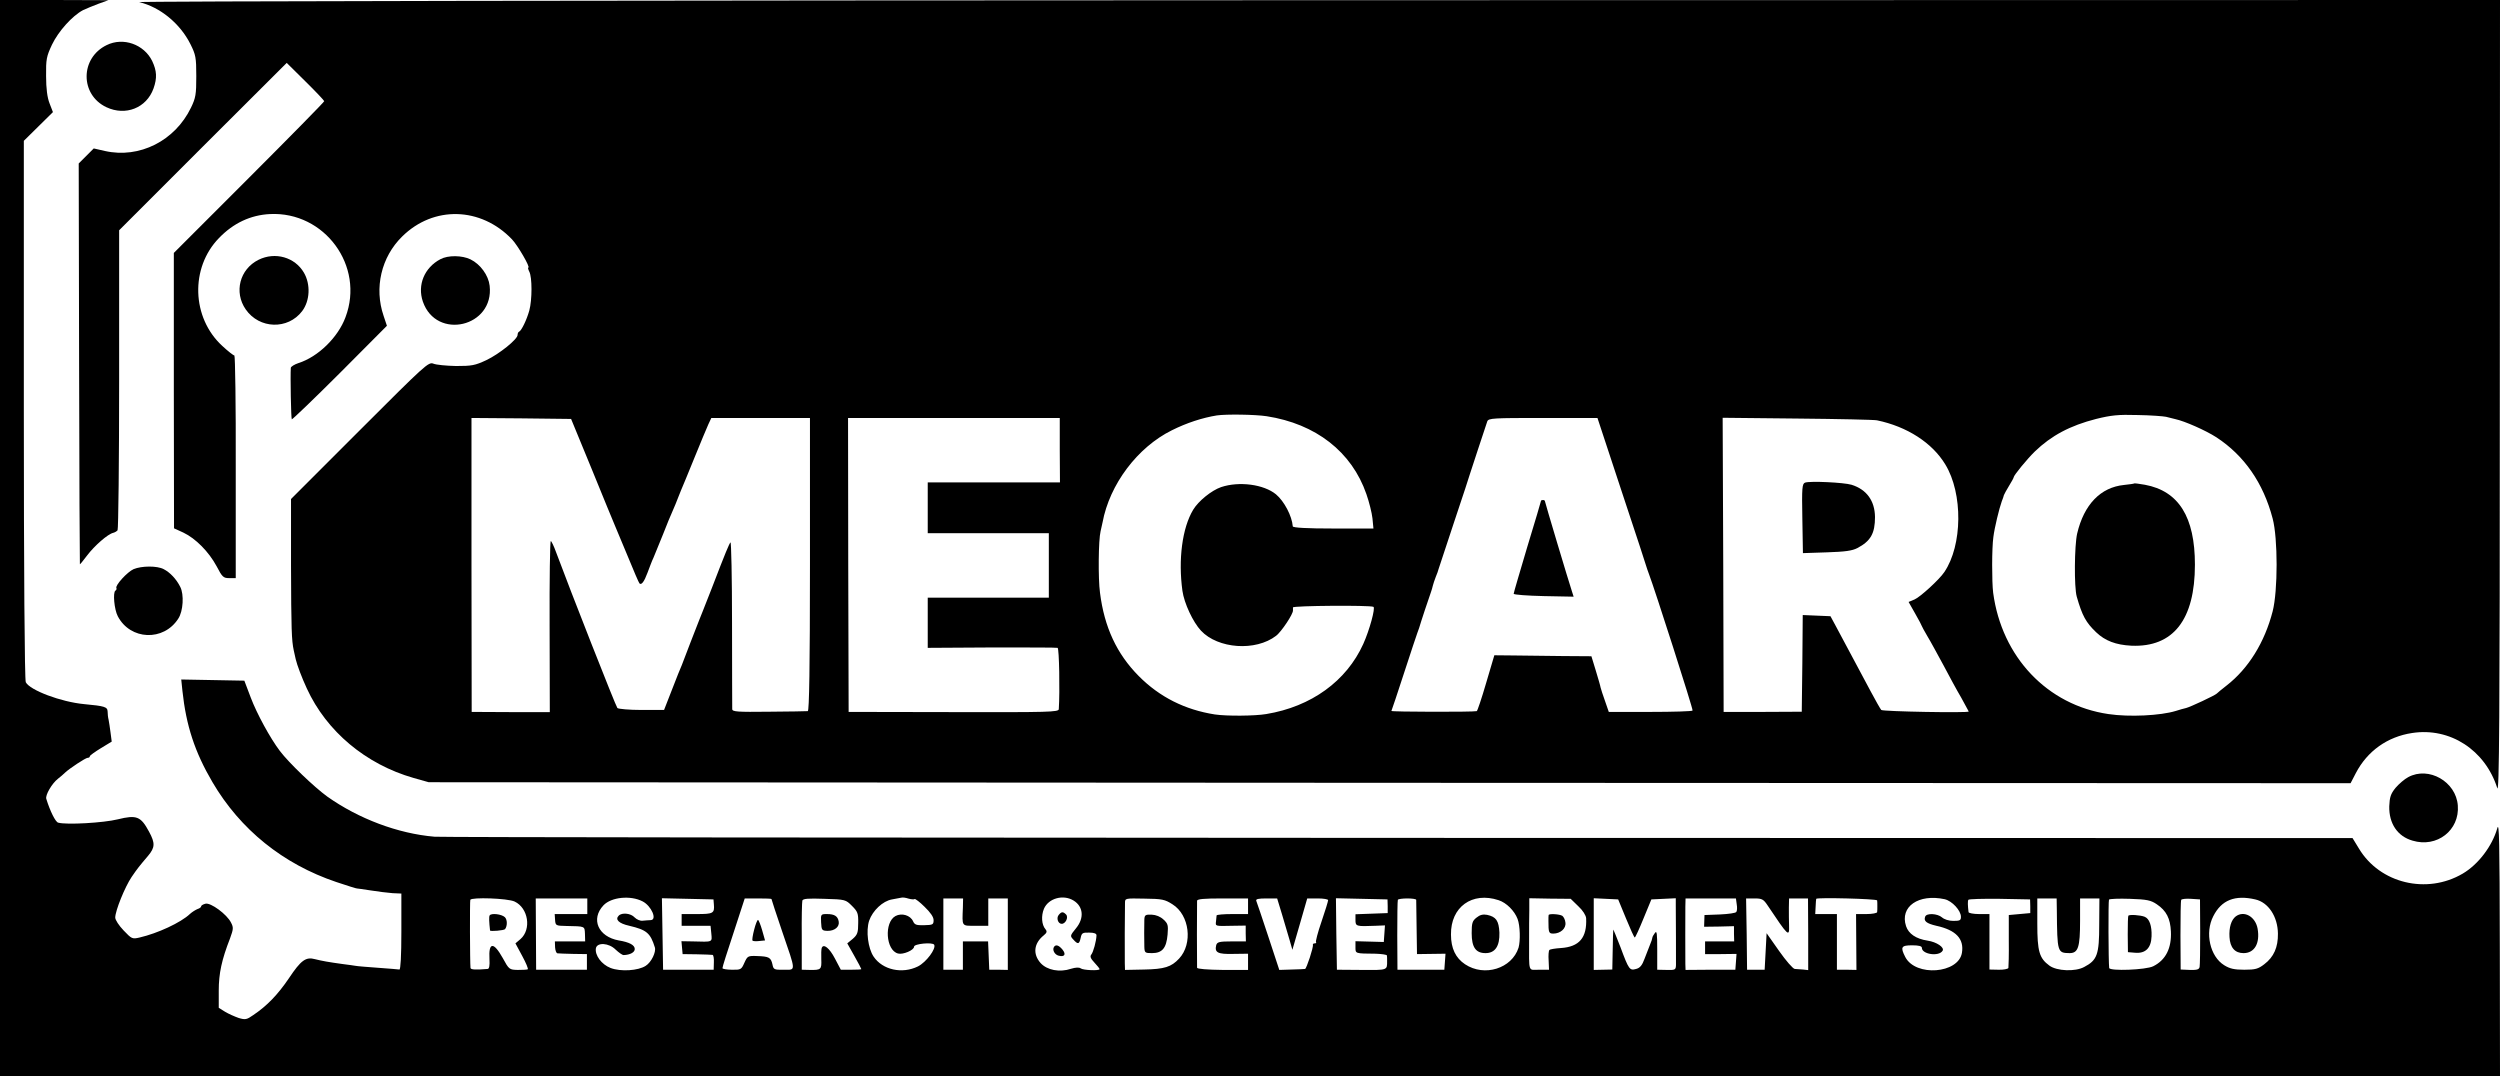 <?xml version="1.0" standalone="no"?>
<!DOCTYPE svg PUBLIC "-//W3C//DTD SVG 20010904//EN"
 "http://www.w3.org/TR/2001/REC-SVG-20010904/DTD/svg10.dtd">
<svg version="1.0" xmlns="http://www.w3.org/2000/svg"
 width="1280pt" height="551pt" viewBox="0 0 1280 551"
 preserveAspectRatio="xMidYMid meet">

<g transform="translate(0,551) scale(0.1,-0.1)"
fill="#000000" stroke="none">
<path d="M0 2755 l0 -2755 6400 0 6400 0 -1 658 c-1 547 -3 649 -13 611 -26
-91 -97 -185 -177 -232 -184 -108 -424 -50 -531 128 l-33 54 -4885 1 c-2687 1
-4907 3 -4935 6 -188 16 -389 92 -550 206 -66 48 -195 171 -242 233 -50 66
-118 191 -149 273 l-33 87 -161 3 -162 3 6 -58 c19 -178 63 -313 154 -468 142
-242 361 -419 634 -511 57 -19 104 -34 106 -33 1 0 33 -4 70 -10 37 -6 87 -12
112 -14 l45 -2 0 -195 c0 -124 -4 -194 -10 -194 -5 1 -55 5 -110 9 -55 4 -106
8 -115 10 -8 1 -37 6 -65 9 -73 10 -106 16 -142 25 -47 13 -72 -5 -134 -98
-57 -84 -112 -141 -182 -188 -34 -24 -41 -25 -75 -15 -20 7 -52 21 -70 32
l-32 20 0 88 c0 88 15 158 58 268 17 47 18 55 5 80 -21 43 -105 104 -131 97
-12 -3 -22 -9 -22 -13 0 -5 -8 -11 -18 -14 -10 -4 -28 -15 -39 -25 -47 -45
-167 -100 -258 -121 -38 -9 -41 -7 -82 36 -24 25 -43 54 -43 66 0 35 50 158
84 208 30 44 39 55 84 108 36 43 37 65 5 124 -42 78 -63 87 -160 63 -73 -18
-262 -29 -305 -17 -14 3 -42 60 -61 122 -6 19 29 79 60 103 13 10 29 24 36 31
22 21 105 76 116 76 6 0 11 3 11 8 0 4 25 22 56 41 l56 34 -6 46 c-3 25 -8 55
-10 66 -3 11 -5 30 -5 42 -1 24 -15 28 -121 38 -117 11 -277 71 -298 112 -6
11 -10 580 -10 1395 l0 1377 74 73 75 74 -17 44 c-12 30 -18 77 -18 140 -1 87
2 101 30 161 33 69 104 148 159 177 17 8 53 23 80 33 l50 18 -277 1 -278 0 0
-2755z m3290 -1860 c45 -23 76 -94 42 -96 -9 0 -28 -2 -41 -3 -13 -2 -31 6
-42 17 -19 21 -64 26 -81 9 -20 -20 0 -40 54 -52 89 -21 108 -37 131 -111 7
-23 -18 -76 -47 -94 -38 -25 -128 -31 -180 -11 -46 18 -81 65 -75 101 6 31 66
28 101 -7 16 -15 34 -28 41 -28 33 1 57 14 57 31 0 20 -27 35 -82 44 -105 19
-145 109 -78 180 40 42 138 52 200 20z m1393 12 c3 2 26 -15 51 -40 30 -29 46
-52 46 -68 0 -23 -4 -25 -48 -26 -40 -1 -49 2 -57 20 -14 31 -58 44 -90 27
-59 -32 -50 -176 13 -192 25 -7 82 17 82 35 0 15 95 24 103 10 11 -20 -40 -89
-83 -111 -81 -40 -181 -18 -227 50 -29 43 -40 132 -23 184 18 52 70 101 117
109 21 4 43 8 48 9 6 2 22 0 37 -5 14 -4 29 -5 31 -2z m814 -8 c50 -31 55 -90
12 -142 -30 -37 -31 -39 -14 -57 24 -27 31 -25 38 8 5 25 10 28 44 27 26 0 38
-5 37 -15 -1 -28 -16 -85 -27 -98 -7 -9 -3 -20 16 -40 15 -16 27 -31 27 -34 0
-9 -84 -6 -97 4 -8 6 -26 5 -49 -2 -59 -20 -123 -7 -156 29 -41 46 -35 101 16
142 16 13 18 20 9 31 -20 23 -23 69 -8 105 23 54 99 75 152 42z m2176 2 c40
-13 81 -54 97 -96 13 -34 15 -112 5 -147 -34 -107 -175 -151 -274 -85 -48 32
-72 81 -72 152 -2 141 108 221 244 176z m2284 5 c38 -9 83 -58 83 -90 0 -18
-5 -21 -39 -21 -23 0 -47 8 -58 18 -23 20 -79 23 -86 4 -9 -23 6 -35 57 -47
101 -22 143 -67 131 -139 -18 -106 -237 -123 -290 -21 -26 51 -21 60 35 60 34
0 50 -4 50 -13 0 -33 87 -46 106 -15 11 17 -30 45 -77 52 -59 9 -97 35 -110
74 -33 100 64 167 198 138z m1590 -1 c67 -15 115 -88 116 -175 1 -70 -21 -120
-70 -157 -31 -24 -46 -28 -102 -28 -51 0 -74 5 -103 23 -73 45 -100 166 -56
251 42 83 111 110 215 86z m-8912 -11 c70 -33 87 -142 30 -192 l-26 -22 35
-65 c19 -35 32 -66 28 -68 -4 -2 -27 -3 -51 -3 -43 1 -45 2 -77 61 -47 84 -73
82 -68 -5 2 -34 -1 -50 -9 -51 -60 -5 -87 -4 -88 5 -3 30 -4 342 -1 349 6 14
192 8 227 -9z m372 -24 l0 -40 -84 0 -83 0 2 -30 c2 -29 4 -30 58 -31 97 -2
93 0 95 -41 l1 -38 -78 0 -77 0 1 -30 c1 -16 6 -30 12 -31 6 -1 43 -2 81 -3
l70 -1 0 -40 0 -40 -130 0 -130 0 -1 183 -1 182 132 0 132 0 0 -40z m648 10
c4 -46 -3 -50 -86 -50 l-79 0 0 -30 0 -30 74 0 74 0 4 -40 c4 -45 9 -43 -95
-40 l-58 1 3 -33 3 -33 73 -1 c39 -1 76 -2 80 -3 5 0 8 -18 7 -38 l-1 -38
-129 0 -130 0 -3 183 -3 183 132 -3 132 -3 2 -25z m295 27 c0 -2 24 -76 54
-164 73 -213 72 -198 9 -198 -49 -1 -53 1 -58 27 -8 36 -18 41 -78 43 -48 2
-50 0 -66 -35 -15 -34 -18 -36 -64 -35 -26 0 -48 4 -48 8 -1 4 25 86 57 182
l57 175 69 0 c37 0 68 -1 68 -3z m412 -35 c29 -29 33 -38 32 -88 0 -49 -4 -60
-28 -81 l-28 -23 36 -64 c20 -35 36 -66 36 -68 0 -2 -24 -3 -52 -3 l-53 0 -30
57 c-28 54 -59 79 -68 54 -2 -6 -3 -32 -2 -58 2 -52 -1 -55 -60 -54 l-40 1 0
170 c-1 94 1 176 3 184 4 10 29 12 113 9 107 -3 109 -4 141 -36z m568 -9 c-4
-99 -8 -93 65 -93 l65 0 0 70 0 70 50 0 50 0 0 -183 0 -183 -47 1 -48 0 -3 73
-3 72 -64 0 -65 0 0 -73 0 -72 -50 0 -50 0 0 183 0 182 51 0 50 0 -1 -47z
m1073 17 c88 -55 105 -202 34 -278 -40 -43 -75 -54 -179 -56 l-98 -2 -1 35
c-1 36 0 265 1 309 0 23 2 23 100 21 90 -1 104 -4 143 -29z m387 -10 l0 -40
-80 0 c-44 0 -80 -3 -81 -7 0 -5 -2 -18 -3 -30 -3 -26 -6 -25 85 -23 l67 1 0
-40 1 -41 -73 0 c-63 0 -74 -3 -79 -19 -9 -38 7 -47 87 -45 l76 1 0 -42 0 -41
-130 0 c-79 1 -130 5 -131 11 -1 14 -1 327 0 343 1 9 34 12 131 12 l130 0 0
-40z m174 -42 c14 -46 31 -105 39 -132 l14 -49 38 131 38 132 54 0 c29 0 53
-4 53 -9 0 -5 -15 -55 -34 -110 -19 -55 -31 -102 -28 -105 3 -3 0 -6 -6 -6 -7
0 -11 -3 -10 -7 4 -12 -33 -123 -40 -124 -4 -1 -35 -2 -69 -3 l-63 -2 -56 170
c-31 94 -59 177 -62 184 -3 9 11 12 52 12 l55 0 25 -82z m541 42 l0 -35 -82
-3 -83 -3 0 -29 c0 -33 3 -34 103 -30 l48 2 -3 -43 -3 -42 -72 2 -73 2 0 -30
c0 -34 -3 -33 103 -34 31 -1 58 -5 58 -9 1 -4 1 -17 1 -28 0 -48 4 -47 -129
-46 l-128 1 -3 183 -2 183 132 -3 132 -3 1 -35z m146 33 c0 -5 1 -69 2 -143
l2 -135 73 1 73 1 -3 -41 -3 -41 -120 0 -120 0 -1 175 c0 96 1 178 3 183 2 4
24 7 49 7 24 0 44 -3 45 -7z m830 -33 c23 -21 39 -47 40 -61 5 -100 -35 -147
-130 -153 -29 -2 -55 -6 -58 -10 -4 -3 -6 -28 -4 -54 l2 -47 -51 0 c-57 0 -51
-20 -51 155 0 50 0 117 1 150 l0 61 106 -2 106 -1 39 -38z m244 -62 c22 -54
42 -98 45 -98 3 0 23 44 45 98 l40 97 63 3 62 3 0 -38 c1 -59 1 -275 1 -304
-1 -25 -4 -26 -48 -25 l-48 1 0 103 c0 84 -2 99 -12 85 -7 -9 -13 -20 -13 -24
0 -4 -5 -20 -12 -36 -6 -15 -19 -48 -28 -72 -12 -33 -23 -47 -43 -52 -33 -9
-37 -5 -80 111 -20 52 -37 93 -37 90 -1 -3 -2 -50 -3 -105 l-2 -99 -47 -1 -48
-1 0 183 0 184 62 -3 63 -3 40 -97z m567 72 c3 -16 2 -34 -2 -39 -3 -6 -41
-11 -84 -13 l-79 -3 -1 -30 -1 -30 76 1 77 2 0 -39 1 -39 -75 0 -74 0 0 -33 0
-32 80 0 81 1 -3 -41 -3 -40 -127 0 -128 -1 -1 31 c0 50 -1 247 0 293 l1 42
129 0 129 0 4 -30z m159 -7 c105 -157 111 -163 109 -102 -1 24 -1 65 -1 92 l1
47 49 0 48 0 1 -183 0 -184 -26 3 c-15 1 -34 2 -43 3 -9 1 -45 42 -80 92 l-64
91 -5 -94 -5 -93 -45 0 -45 0 -2 183 -3 182 43 0 c39 0 46 -4 68 -37z m560 27
c1 -5 1 -19 1 -30 0 -11 0 -24 -1 -30 0 -5 -25 -10 -55 -10 l-53 0 1 -143 1
-143 -50 1 -50 0 0 143 0 142 -55 0 -56 0 2 38 c1 20 2 38 3 40 4 8 311 0 312
-8z m784 -30 l0 -35 -55 -5 -55 -5 0 -130 c1 -71 -1 -135 -2 -141 -2 -5 -25
-10 -51 -9 l-46 1 0 142 0 142 -53 0 c-29 0 -54 5 -54 10 -4 33 -5 56 -1 63 2
4 74 6 160 5 l156 -3 1 -35z m136 -22 c2 -215 3 -217 65 -218 44 0 54 29 54
165 l0 115 49 0 50 0 -1 -135 c0 -152 -10 -181 -77 -216 -46 -25 -140 -21
-178 7 -52 38 -62 73 -62 215 l0 129 50 0 49 0 1 -62z m512 32 c49 -33 69 -73
72 -139 4 -85 -26 -146 -90 -178 -36 -19 -224 -26 -226 -9 -4 33 -5 342 -1
350 3 4 51 6 107 4 88 -3 107 -7 138 -28z m222 -140 c0 -91 -1 -172 -3 -181
-3 -13 -14 -16 -50 -15 l-47 2 -1 174 c0 96 1 179 4 183 2 4 25 7 50 5 l46 -3
1 -165z"/>
<path d="M5421 826 c-14 -16 -4 -46 15 -46 20 0 36 34 22 48 -15 15 -23 15
-37 -2z"/>
<path d="M5396 661 c-9 -15 4 -39 24 -44 30 -8 40 6 20 31 -19 23 -35 28 -44
13z"/>
<path d="M7560 812 c-22 -17 -25 -29 -25 -80 0 -72 21 -102 71 -102 49 0 73
36 71 105 -3 61 -17 81 -63 91 -21 4 -37 0 -54 -14z"/>
<path d="M11447 818 c-23 -18 -35 -56 -32 -106 3 -54 28 -82 72 -82 56 0 85
50 72 125 -11 62 -69 95 -112 63z"/>
<path d="M2507 823 c-4 -7 -3 -32 2 -77 1 -6 72 0 77 7 12 16 12 48 -1 61 -17
16 -70 22 -78 9z"/>
<path d="M3861 749 c-7 -27 -11 -52 -8 -55 3 -3 18 -4 34 -2 l30 3 -15 53 c-8
28 -18 52 -21 52 -4 0 -13 -23 -20 -51z"/>
<path d="M4204 788 c2 -40 4 -43 32 -44 37 -1 64 21 58 49 -5 26 -21 37 -60
37 -31 0 -32 -1 -30 -42z"/>
<path d="M5859 801 c-1 -36 -1 -100 0 -138 1 -31 3 -33 39 -33 53 0 74 26 80
95 4 48 2 56 -21 77 -16 15 -38 24 -61 25 -32 1 -36 -2 -37 -26z"/>
<path d="M7929 825 c-1 -3 -1 -16 -1 -30 0 -60 2 -65 25 -65 36 0 66 26 62 56
-1 14 -9 30 -16 35 -15 9 -68 12 -70 4z"/>
<path d="M10897 821 c-2 -3 -3 -46 -3 -96 l1 -90 36 -3 c54 -5 83 24 85 84 2
54 -11 90 -35 100 -22 9 -81 13 -84 5z"/>
<path d="M713 5499 c106 -25 209 -109 262 -215 27 -54 30 -68 30 -164 0 -94
-3 -111 -27 -161 -82 -170 -264 -262 -441 -222 l-57 13 -38 -38 -39 -39 2
-1024 c1 -563 3 -1026 4 -1028 0 -2 17 18 37 45 37 49 106 110 134 116 8 2 18
8 22 13 4 6 8 353 8 773 l0 763 429 429 429 428 96 -95 c53 -52 96 -98 96
-101 0 -4 -173 -180 -385 -392 l-385 -385 0 -705 1 -705 48 -22 c63 -30 130
-98 170 -172 29 -56 35 -61 65 -61 l33 0 0 570 c1 314 -3 570 -7 570 -5 0 -33
22 -62 49 -157 144 -165 400 -17 552 74 77 162 118 261 123 280 14 486 -266
387 -528 -38 -103 -140 -203 -241 -235 -21 -7 -38 -18 -39 -24 -3 -42 1 -260
5 -264 2 -2 113 104 246 237 l241 242 -17 51 c-49 143 -12 301 95 406 161 159
403 152 562 -14 29 -30 96 -145 84 -145 -3 0 -1 -9 5 -21 15 -28 15 -144 0
-199 -13 -47 -40 -103 -52 -108 -5 -2 -8 -10 -8 -17 0 -22 -93 -97 -160 -129
-58 -27 -74 -30 -155 -30 -49 1 -102 6 -116 12 -25 10 -40 -4 -378 -342 l-351
-351 0 -340 c1 -330 3 -383 14 -435 3 -14 8 -34 10 -45 7 -30 31 -94 57 -150
101 -220 302 -388 546 -458 l78 -22 4920 -3 4920 -2 27 52 c59 113 162 186
288 205 194 30 374 -87 436 -282 10 -33 13 337 13 1998 l1 2037 -6062 -1
c-3540 -1 -6047 -5 -6025 -10z m5772 -2120 c252 -39 436 -182 511 -399 14 -40
28 -96 31 -124 l5 -52 -206 0 c-134 0 -206 4 -207 11 -4 53 -44 129 -86 164
-62 51 -188 68 -281 37 -49 -17 -116 -71 -143 -116 -56 -93 -77 -255 -55 -415
9 -64 54 -160 95 -204 87 -93 280 -107 385 -26 27 21 88 112 86 130 0 3 0 10
0 15 0 9 394 12 412 3 11 -5 -20 -119 -52 -190 -86 -190 -266 -321 -497 -359
-59 -10 -202 -11 -263 -2 -153 24 -283 89 -390 197 -112 113 -176 250 -198
426 -10 73 -8 271 3 315 3 14 8 34 10 45 36 195 179 385 355 472 76 38 156 64
230 76 48 7 195 5 255 -4z m4605 -3 c14 -4 35 -9 48 -12 47 -10 154 -57 210
-93 142 -93 240 -233 288 -416 27 -101 27 -370 0 -475 -41 -159 -124 -293
-236 -380 -25 -19 -47 -38 -50 -41 -8 -9 -136 -69 -157 -74 -10 -2 -34 -9 -53
-15 -78 -24 -238 -32 -345 -16 -313 46 -546 292 -590 621 -7 55 -7 230 1 285
6 49 30 147 43 183 5 12 10 27 11 32 2 6 14 27 26 47 13 21 24 41 24 44 0 10
69 94 108 132 85 82 181 133 314 167 77 19 113 23 213 20 66 -1 131 -6 145 -9z
m-8059 -271 c58 -143 111 -271 117 -285 6 -14 35 -85 66 -158 30 -74 57 -136
60 -139 10 -10 24 8 41 54 10 26 23 62 31 78 7 17 29 71 49 120 19 50 40 99
45 110 8 17 30 71 35 85 1 3 6 16 12 30 6 14 37 88 68 165 31 77 64 155 72
173 l15 32 253 0 252 0 0 -750 c0 -527 -4 -750 -11 -751 -6 -1 -95 -2 -198 -3
-164 -2 -188 0 -189 13 0 9 -1 206 -1 439 0 233 -4 420 -8 415 -7 -8 -24 -48
-95 -233 -20 -52 -41 -105 -46 -117 -5 -13 -13 -33 -18 -45 -5 -13 -26 -66
-46 -118 -20 -52 -40 -104 -44 -115 -5 -11 -28 -67 -50 -125 l-41 -105 -115 0
c-63 0 -119 5 -124 10 -8 8 -244 609 -314 798 -11 31 -24 57 -27 57 -4 0 -7
-197 -6 -438 l1 -438 -200 0 -200 1 -1 753 0 752 255 -2 255 -3 107 -260z
m2395 100 l1 -165 -339 0 -338 0 0 -130 0 -130 310 0 310 0 0 -165 0 -165
-310 0 -310 0 0 -128 0 -129 328 2 c180 0 332 0 337 -2 8 -3 12 -223 6 -314
-1 -15 -51 -16 -538 -15 l-538 1 -2 753 -1 752 542 0 542 0 0 -165z m2879
-217 c70 -211 128 -387 129 -393 2 -5 6 -17 9 -25 28 -73 227 -693 223 -698
-2 -4 -100 -7 -217 -7 l-212 0 -19 55 c-11 30 -21 62 -23 70 -1 8 -13 48 -25
88 l-22 72 -146 1 c-81 1 -193 2 -249 3 l-102 1 -42 -142 c-23 -79 -45 -144
-48 -144 -19 -5 -439 -4 -437 1 2 3 31 91 65 195 34 105 65 197 68 205 3 8 7
20 9 25 5 19 55 170 61 185 3 8 7 22 9 31 2 9 9 29 15 45 7 16 13 34 14 39 2
6 38 116 81 245 43 129 79 237 79 240 2 8 83 252 90 273 7 16 30 17 286 17
l278 0 126 -382z m1305 370 c154 -32 283 -115 350 -226 91 -149 88 -414 -5
-551 -26 -39 -124 -128 -152 -140 l-31 -13 34 -60 c19 -33 34 -62 34 -64 0 -2
13 -25 28 -51 16 -26 52 -93 82 -148 29 -55 70 -131 92 -168 21 -38 38 -70 38
-70 0 -8 -441 0 -448 8 -5 6 -29 48 -54 95 -78 146 -151 283 -179 335 l-27 50
-71 3 -71 3 -2 -248 -3 -247 -200 -1 -200 0 -2 753 -3 753 383 -4 c210 -2 393
-6 407 -9z"/>
<path d="M10928 3035 c-2 -2 -26 -5 -53 -8 -120 -12 -205 -100 -240 -249 -14
-61 -16 -275 -2 -323 28 -98 47 -132 99 -182 46 -44 101 -65 181 -69 214 -9
325 133 325 415 0 244 -83 377 -256 409 -28 5 -53 8 -54 7z"/>
<path d="M7890 2946 c0 -2 -31 -108 -70 -235 -38 -128 -70 -236 -70 -241 0 -5
69 -10 154 -12 l153 -3 -8 25 c-18 54 -139 459 -139 464 0 3 -4 6 -10 6 -5 0
-10 -2 -10 -4z"/>
<path d="M9242 3039 c-15 -6 -17 -25 -14 -184 l3 -177 122 4 c94 3 130 8 157
22 68 36 90 75 90 159 -1 83 -43 141 -120 165 -40 12 -213 20 -238 11z"/>
<path d="M546 5279 c-136 -66 -137 -254 -1 -318 98 -46 205 -4 241 96 19 54
17 90 -7 141 -42 85 -148 123 -233 81z"/>
<path d="M1324 4180 c-97 -48 -127 -166 -66 -254 70 -101 216 -105 289 -9 40
53 44 137 9 197 -46 79 -147 108 -232 66z"/>
<path d="M2255 4183 c-82 -43 -119 -132 -90 -217 69 -200 366 -130 342 81 -6
53 -47 110 -98 135 -43 21 -115 22 -154 1z"/>
<path d="M684 2596 c-32 -14 -96 -84 -88 -97 2 -4 0 -10 -5 -13 -14 -9 -6 -97
12 -131 64 -123 235 -130 310 -12 25 38 30 123 10 162 -20 40 -52 74 -85 91
-34 18 -113 17 -154 0z"/>
<path d="M12330 1531 c-19 -10 -48 -35 -65 -55 -25 -31 -30 -48 -32 -94 -2
-88 42 -154 119 -176 125 -38 242 53 232 180 -9 122 -149 202 -254 145z"/>
</g>
</svg>

